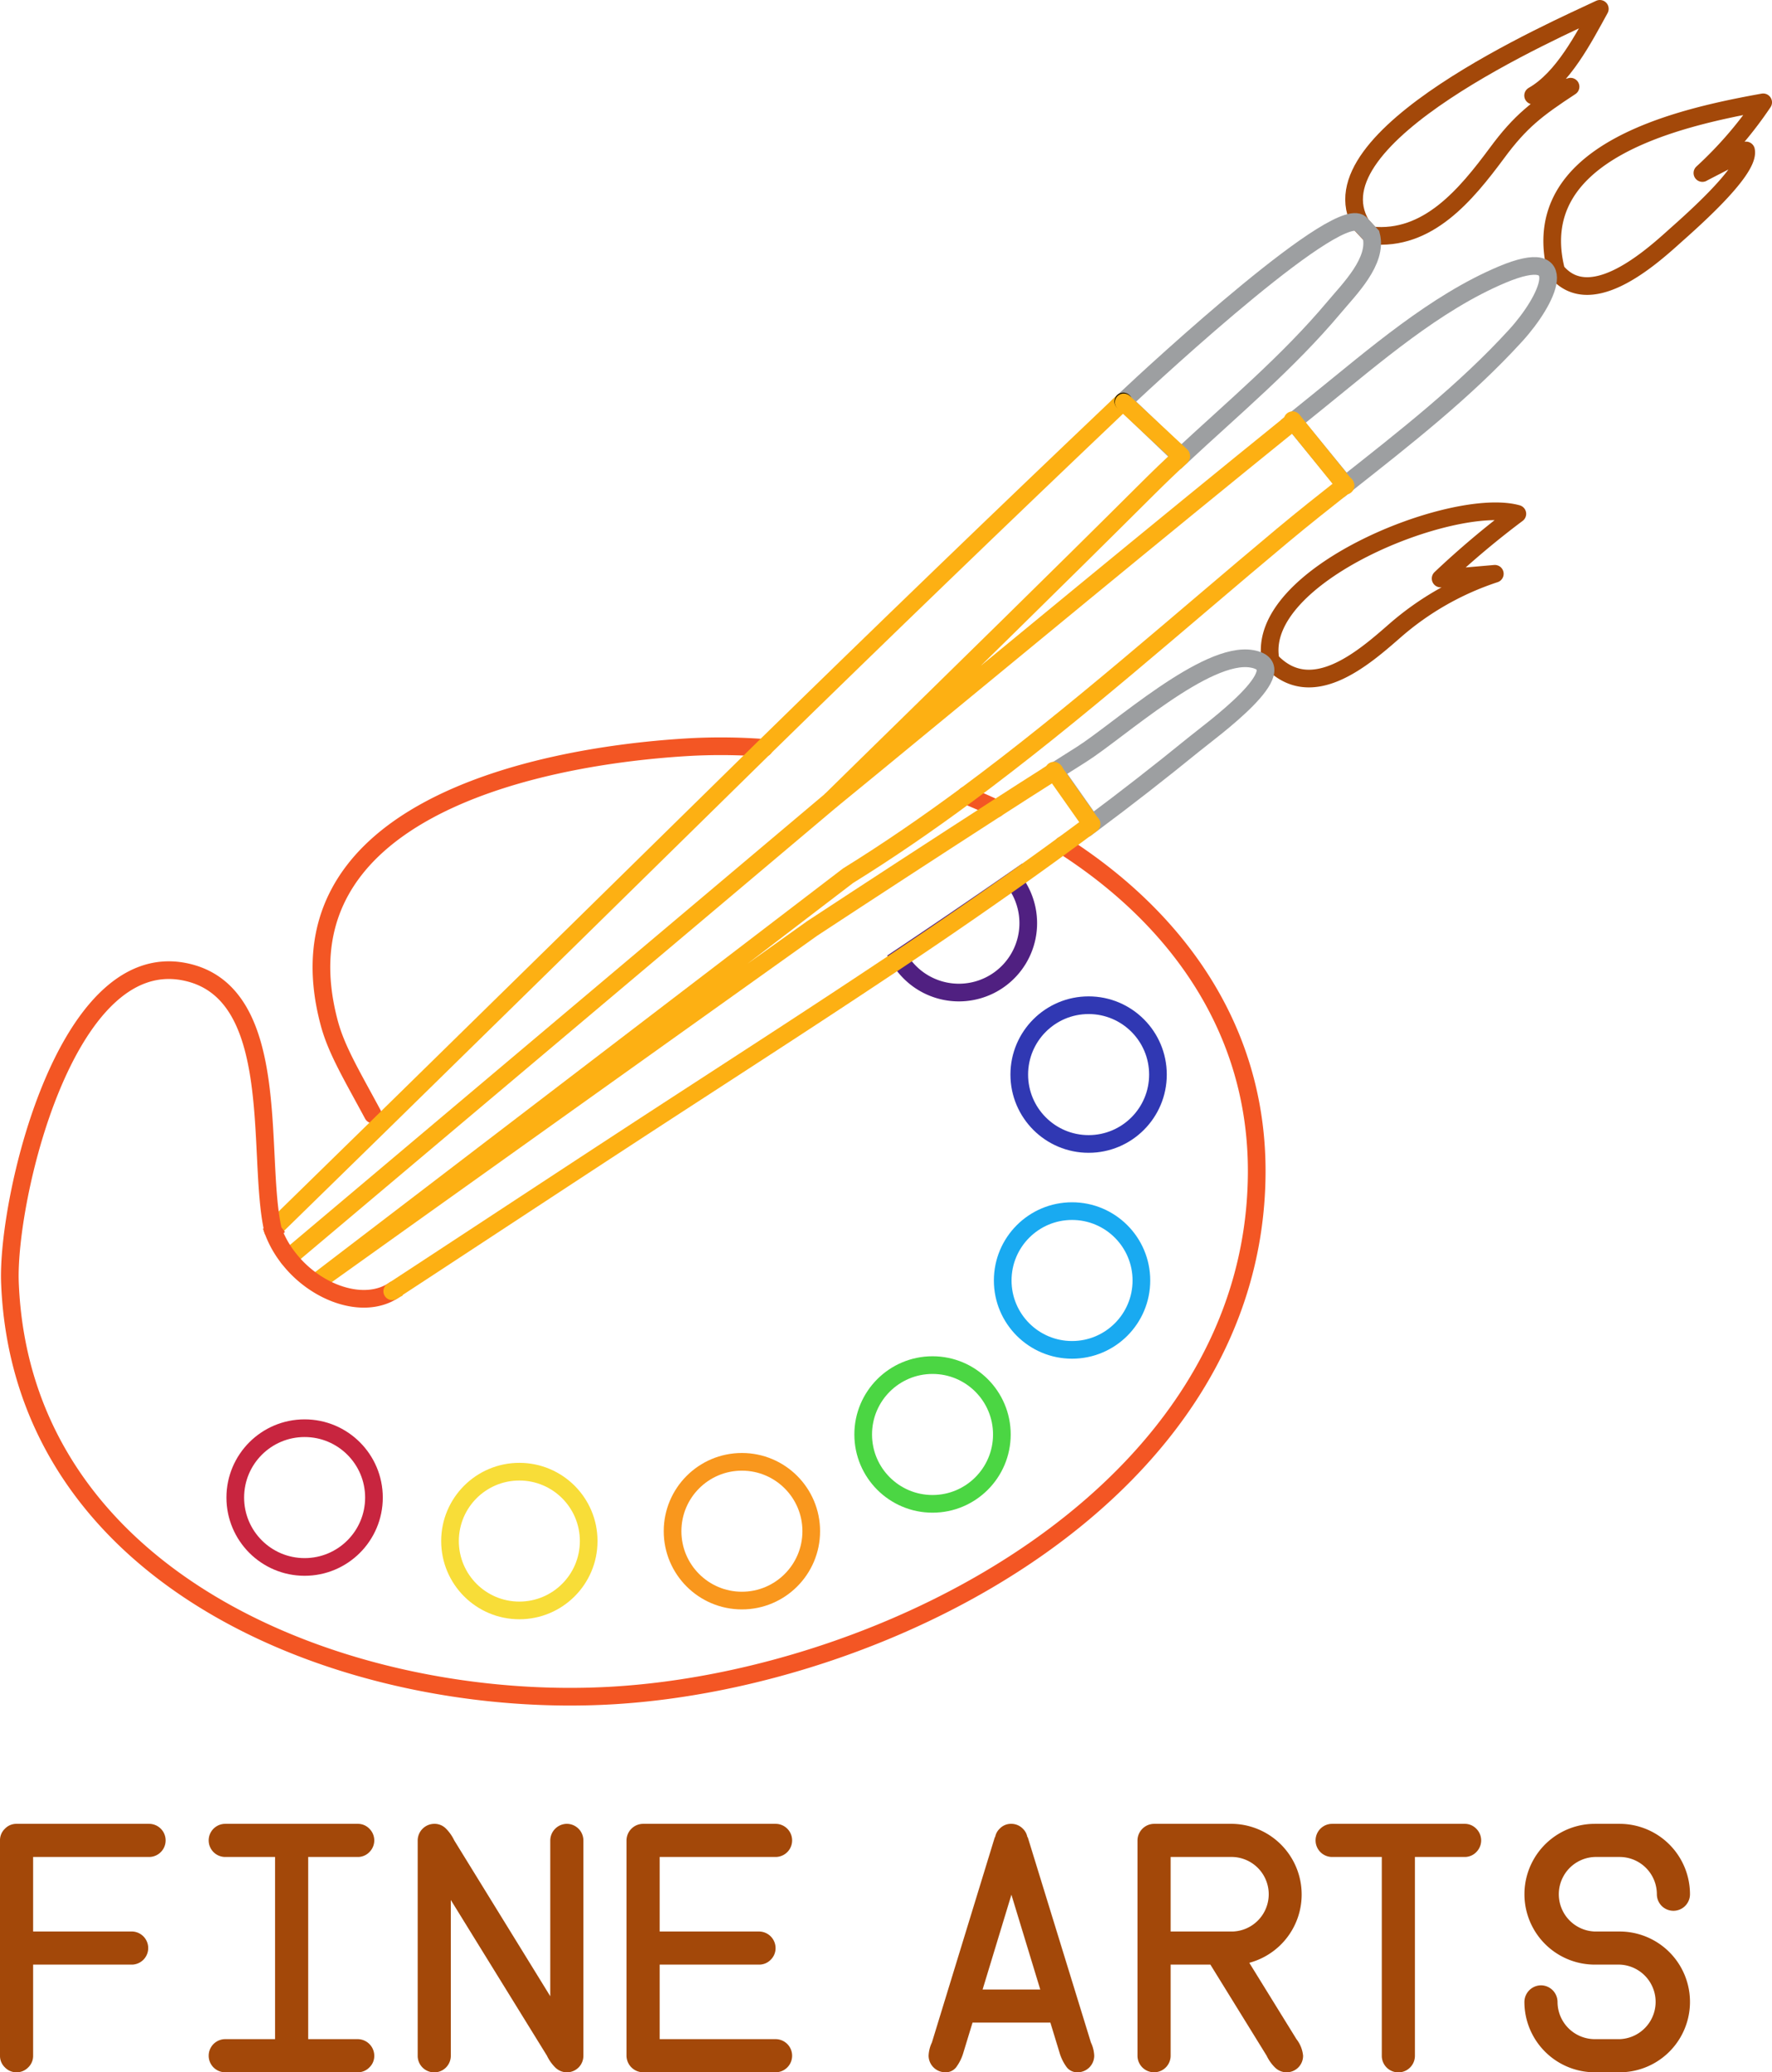 <svg xmlns="http://www.w3.org/2000/svg" viewBox="0 0 401.21 469">
    <defs>
        <style>
            .cls-1{fill:#a34809;}.cls-10,.cls-11,.cls-12,.cls-13,.cls-2,.cls-3,.cls-4,.cls-5,.cls-6,.cls-7,.cls-8,.cls-9{fill:none;stroke-linecap:round;stroke-width:4px;}.cls-2{stroke:#a34809;stroke-linejoin:round;}.cls-3{stroke:#c8253f;}.cls-10,.cls-11,.cls-12,.cls-13,.cls-3,.cls-4,.cls-5,.cls-6,.cls-7,.cls-8,.cls-9{stroke-miterlimit:10;}.cls-4{stroke:#3038b3;}.cls-5{stroke:#19aaf1;}.cls-6{stroke:#4bd643;}.cls-7{stroke:#f8dd38;}.cls-8{stroke:#f9971d;}.cls-9{stroke:#502081;}.cls-10{stroke:#9d9fa1;}.cls-11{stroke:#f35624;}.cls-12{stroke:#fdb013;}.cls-13{stroke:#000;}

            @-webkit-keyframes brush_yellowOne {
                0% { stroke: #845e1a }
                24% { stroke: #845e1a }
                25% { stroke: #fdb013 }
                100% { stroke: #fdb013 }
            }

            .cls-12 {
                -webkit-animation: brush_yellowOne 2s infinite;
            }

            @-webkit-keyframes brush_greyOne {
                0% { stroke: #585959 }
                24% { stroke: #585959 }
                25% { stroke: #9d9fa1 }
                100% { stroke: #9d9fa1 }
            }

            .cls-10 {
                -webkit-animation: brush_greyOne 2s infinite;
            }

            @-webkit-keyframes brush_brownOne {
                0% { stroke: #632c07 }
                24% { stroke: #632c07 }
                25% { stroke: #a34809 }
                100% { stroke: #a34809 }
            }

            .cls-2 {
                -webkit-animation: brush_brownOne 2s infinite;
            }

            @-webkit-keyframes paletteOne {
                0% { stroke: #601b08 }
                50% { stroke: #601b08 }
                51% { stroke: #f35624 }
                100% { stroke: #f35624 }
            }

            .cls-11 {
                -webkit-animation: paletteOne 2s infinite;
            }

            @-webkit-keyframes hole0 { 0% { stroke: #70192a} 74% { stroke: #70192a} 75% { stroke: #c8253f} 100% { stroke: #c8253f} }
            .cls-3 { -webkit-animation: hole0 2s infinite }
            @-webkit-keyframes hole1 { 0% { stroke: #756212} 74% { stroke: #756212} 75% { stroke: #f8dd38} 100% { stroke: #f8dd38} }
            .cls-7 { -webkit-animation: hole1 2s infinite }
            @-webkit-keyframes hole2 { 0% { stroke: #874f17} 74% { stroke: #874f17} 75% { stroke: #f9971d} 100% { stroke: #f9971d} }
            .cls-8 { -webkit-animation: hole2 2s infinite }
            @-webkit-keyframes hole3 { 0% { stroke: #127a0a} 74% { stroke: #127a0a} 75% { stroke: #4bd643} 100% { stroke: #4bd643} }
            .cls-6 { -webkit-animation: hole3 2s infinite }
            @-webkit-keyframes hole4 { 0% { stroke: #0b465e} 74% { stroke: #0b465e} 75% { stroke: #3038b3} 100% { stroke: #3038b3} }
            .cls-5 { -webkit-animation: hole4 2s infinite }
            @-webkit-keyframes hole5 { 0% { stroke: #0c156b} 74% { stroke: #0c156b} 75% { stroke: #19aaf1} 100% { stroke: #19aaf1} }
            .cls-4 { -webkit-animation: hole5 2s infinite }
            @-webkit-keyframes hole6 { 0% { stroke: #2f095b} 74% { stroke: #2f095b} 75% { stroke: #502081} 100% { stroke: #502081} }
            .cls-9 { -webkit-animation: hole6 2s infinite }

            @-webkit-keyframes textOne {
                0% { fill: #e26d1e }
                50% { fill: #e26d1e }
                51% { fill: #a34809 }
                100% { fill: #a34809 }
            }

            .cls-1 {
                -webkit-animation: textOne 1s infinite;
            }

        </style>
    </defs>
    <title>
        Fine arts
    </title>
    <g id="Layer_2" data-name="Layer 2">
        <g id="Layer_1-2" data-name="Layer 1">
            <path d="M7.5,465.25a3.57,3.57,0,0,1-1.11,2.64A3.61,3.61,0,0,1,3.75,469a3.57,3.57,0,0,1-2.64-1.11A3.57,3.57,0,0,1,0,465.25V416.52a3.57,3.57,0,0,1,1.11-2.64,3.57,3.57,0,0,1,2.64-1.11h30a3.75,3.75,0,0,1,0,7.5H7.5v16.87H30a3.75,3.75,0,0,1,0,7.49H7.5Z" class="cls-1"/>
            <path d="M62.28,461.5V420.27H51a3.75,3.75,0,0,1,0-7.5H81a3.61,3.61,0,0,1,2.64,1.11,3.72,3.72,0,0,1,0,5.28A3.61,3.61,0,0,1,81,420.27H69.78V461.5H81a3.77,3.77,0,0,1,3.74,3.75,3.56,3.56,0,0,1-1.1,2.64A3.61,3.61,0,0,1,81,469H51a3.75,3.75,0,0,1,0-7.5Z" class="cls-1"/>
            <path d="M101,413.88a9.67,9.67,0,0,1,1.85,2.64l21.74,35.27V416.52a3.79,3.79,0,0,1,3.75-3.75,3.77,3.77,0,0,1,3.75,3.75v48.73a3.73,3.73,0,0,1-6.39,2.64,9.49,9.49,0,0,1-1.86-2.64L102.07,430v35.27a3.75,3.75,0,0,1-7.5,0V416.52a3.79,3.79,0,0,1,3.75-3.75A3.61,3.61,0,0,1,101,413.88Z" class="cls-1"/>
            <path d="M175.6,461.5a3.75,3.75,0,0,1,0,7.5h-30a3.79,3.79,0,0,1-3.75-3.75V416.52a3.79,3.79,0,0,1,3.75-3.75h30a3.75,3.75,0,0,1,0,7.5H149.36v16.87h22.49a3.76,3.76,0,0,1,3.75,3.74,3.64,3.64,0,0,1-1.1,2.65,3.6,3.6,0,0,1-2.65,1.1H149.36V461.5Z" class="cls-1"/>
            <path d="M220.2,457.75l-2.06,6.75a10.43,10.43,0,0,1-1.67,3.39A3,3,0,0,1,214,469a3.79,3.79,0,0,1-3.75-3.75,7.73,7.73,0,0,1,.75-3l14.25-46.48h.07a3.46,3.46,0,0,1,1-1.88,3.52,3.52,0,0,1,2.63-1.12,3.64,3.64,0,0,1,2.66,1.12,3.46,3.46,0,0,1,1,1.88h.08L247,462.25a7.73,7.73,0,0,1,.75,3A3.77,3.77,0,0,1,244,469a3,3,0,0,1-2.45-1.11,10.43,10.43,0,0,1-1.67-3.39l-2.06-6.75Zm15.33-7.49L229,428.81l-6.52,21.45Z" class="cls-1"/>
            <path d="M274.05,444.63h-9v20.62a3.75,3.75,0,0,1-7.5,0V416.52a3.79,3.79,0,0,1,3.75-3.75h17.81a16,16,0,0,1,3.75,31.45l10.68,17.28a7.17,7.17,0,0,1,1.5,3.75,3.73,3.73,0,0,1-6.39,2.64,9.49,9.49,0,0,1-1.86-2.64Zm5.06-24.36H265.05v16.87h14.06a8.44,8.44,0,0,0,0-16.87Z" class="cls-1"/>
            <path d="M320.36,420.27v45a3.75,3.75,0,0,1-7.5,0v-45H301.62a3.75,3.75,0,0,1,0-7.5h30a3.61,3.61,0,0,1,2.64,1.11,3.72,3.72,0,0,1,0,5.28,3.61,3.61,0,0,1-2.64,1.11Z" class="cls-1"/>
            <path d="M382.64,428.7a3.75,3.75,0,0,1-7.5,0,8.43,8.43,0,0,0-8.43-8.43h-5.62a8.44,8.44,0,0,0,0,16.87h5.62a15.93,15.93,0,0,1,0,31.86h-5.62a15.94,15.94,0,0,1-15.94-15.93,3.79,3.79,0,0,1,3.75-3.75,3.77,3.77,0,0,1,3.75,3.75,8.45,8.45,0,0,0,8.44,8.43h5.62a8.44,8.44,0,0,0,0-16.87h-5.62a15.93,15.93,0,1,1,0-31.86h5.62a15.94,15.94,0,0,1,15.93,15.93Z" class="cls-1"/>
        </g>
        <g id="Layer_2-2" data-name="Layer 2">
            <path d="M378.57,54c-5.86,5.25-18.86,16.35-26.22,7.31-6.93-27,27.62-34.69,46.86-38.15a89.41,89.41,0,0,1-13.76,16c.59-.34,9.86-5.07,9.88-5.11C396.31,38.71,381.3,51.51,378.57,54Z" class="cls-2"/>
            <circle cx="68.97" cy="338.93" r="15.7" class="cls-3"/>
            <circle cx="246.48" cy="243.2" r="15.7" class="cls-4"/>
            <circle cx="242.73" cy="289.8" r="15.7" class="cls-5"/>
            <circle cx="211.14" cy="324.65" r="15.7" class="cls-6"/>
            <circle cx="117.59" cy="348.77" r="15.7" class="cls-7"/>
            <circle cx="167.98" cy="346.54" r="15.7" class="cls-8"/>
            <path d="M231.81,214.46a15.71,15.71,0,0,1-28.25,2.42q13-8.69,25.91-17.64A15.71,15.71,0,0,1,231.81,214.46Z" class="cls-9"/>
            <path d="M347.12,21.62s7.5-1.64,8.48-2c-7.64,5-11.38,7.85-16.65,15-7,9.42-15.64,20-28.5,18.65l-2.21-2.37C296.29,31,352.72,6.53,362.23,2,358.6,8.59,353.92,17.75,347.12,21.62Z" class="cls-2"/>
            <path d="M343.18,75.92c-11.43,12.53-25.1,23.19-38.58,33.83L292.82,95.37l5.56-4.49c12.71-10.25,26.53-22.34,41.72-28.73C356.36,55.32,350.53,67.87,343.18,75.92Z" class="cls-10"/>
            <path d="M326.18,130.93l12.27-1.07a65.44,65.44,0,0,0-22.53,12.8c-7.1,6.2-19,16.76-28.22,6.85-3.86-19.3,41.4-37.26,55.85-33.22A197.16,197.16,0,0,0,326.18,130.93Z" class="cls-2"/>
            <path d="M302.06,69.56c-10.39,12.38-22.84,22.79-34.66,33.79L254.34,90.86c7.9-7.43,49.72-46,53.9-40l2.21,2.37C312,59.06,305.5,65.45,302.06,69.56Z" class="cls-10"/>
            <path d="M270.21,168.56q-11.29,9.19-23,17.92h0l-8.39-11.92,6.05-3.83c8.37-5.29,28.27-23.45,38.59-21.62C294.12,151,274,165.44,270.21,168.56Z" class="cls-10"/>
            <path d="M225.56,183c-2.25-1.06-4.54-2.06-6.85-3" class="cls-11"/>
            <line x1="188.03" x2="65.28" y1="181.23" y2="284.68" class="cls-12"/>
            <path d="M304.6,109.75c-4.8,3.78-9.57,7.56-14.21,11.43C267,140.69,243.55,161.64,218.71,180,210,186.44,201.1,192.56,192,198.2L94,273.11,71.42,290.36l22.82-16.29,89.64-63.94q20.79-13.65,41.68-27.13,6.58-4.25,13.2-8.44" class="cls-12"/>
            <path d="M292.82,95.37c-31.84,25.73-63.37,51.87-95,77.84q-4.87,4-9.77,8c2.83-2.78,5.67-5.55,8.49-8.33,21.14-20.69,42.3-41.37,63.26-62.25,2.49-2.48,5-4.91,7.62-7.3" class="cls-12"/>
            <path d="M84.42,252.22c-4.63-8.62-8.2-14.5-9.84-20.57-12.7-47.17,44.56-60.32,80.89-62.53a130.17,130.17,0,0,1,17.53.14" class="cls-11"/>
            <path d="M61.73,278.31l.05-.06q12-11.7,24-23.46,43.63-42.72,87.19-85.53,40-39.12,80.57-77.68l.77-.72" class="cls-12"/>
            <path d="M240.63,191.29c25.61,16.38,44.16,41.48,43.91,74.38C284,337.85,201.21,380.05,138.7,383.72,79.9,387.17,4.92,358.81,2.25,290.29c-.72-18.5,12.38-75.68,39.46-70.38C64.3,224.32,58,261.49,61.78,278.25c0,.13,0,.25.09.37a22.82,22.82,0,0,0,3.41,6.06,25.21,25.21,0,0,0,6.14,5.68c5.73,3.76,12.55,4.85,17.39,1.88l.14-.09.22-.14.15-.11" class="cls-11"/>
            <line x1="254.34" x2="254.33" y1="90.86" y2="90.86" class="cls-13"/>
            <path d="M247.15,186.48c-2.16,1.61-4.33,3.22-6.52,4.81q-7.63,5.58-15.4,11-12.84,9-25.91,17.64c-13.89,9.25-27.87,18.29-41.71,27.28C134.8,262,112.09,277,89.32,291.9l-.15.11a1.64,1.64,0,0,0-.22.14l-.14.09" class="cls-12"/>
            <line x1="254.43" x2="267.43" y1="91.06" y2="103.17" class="cls-12"/>
            <line x1="292.66" x2="304.64" y1="95.1" y2="109.93" class="cls-12"/>
            <line x1="238.6" x2="247.01" y1="174.42" y2="186.36" class="cls-12"/>
        </g>
    </g>
</svg>
